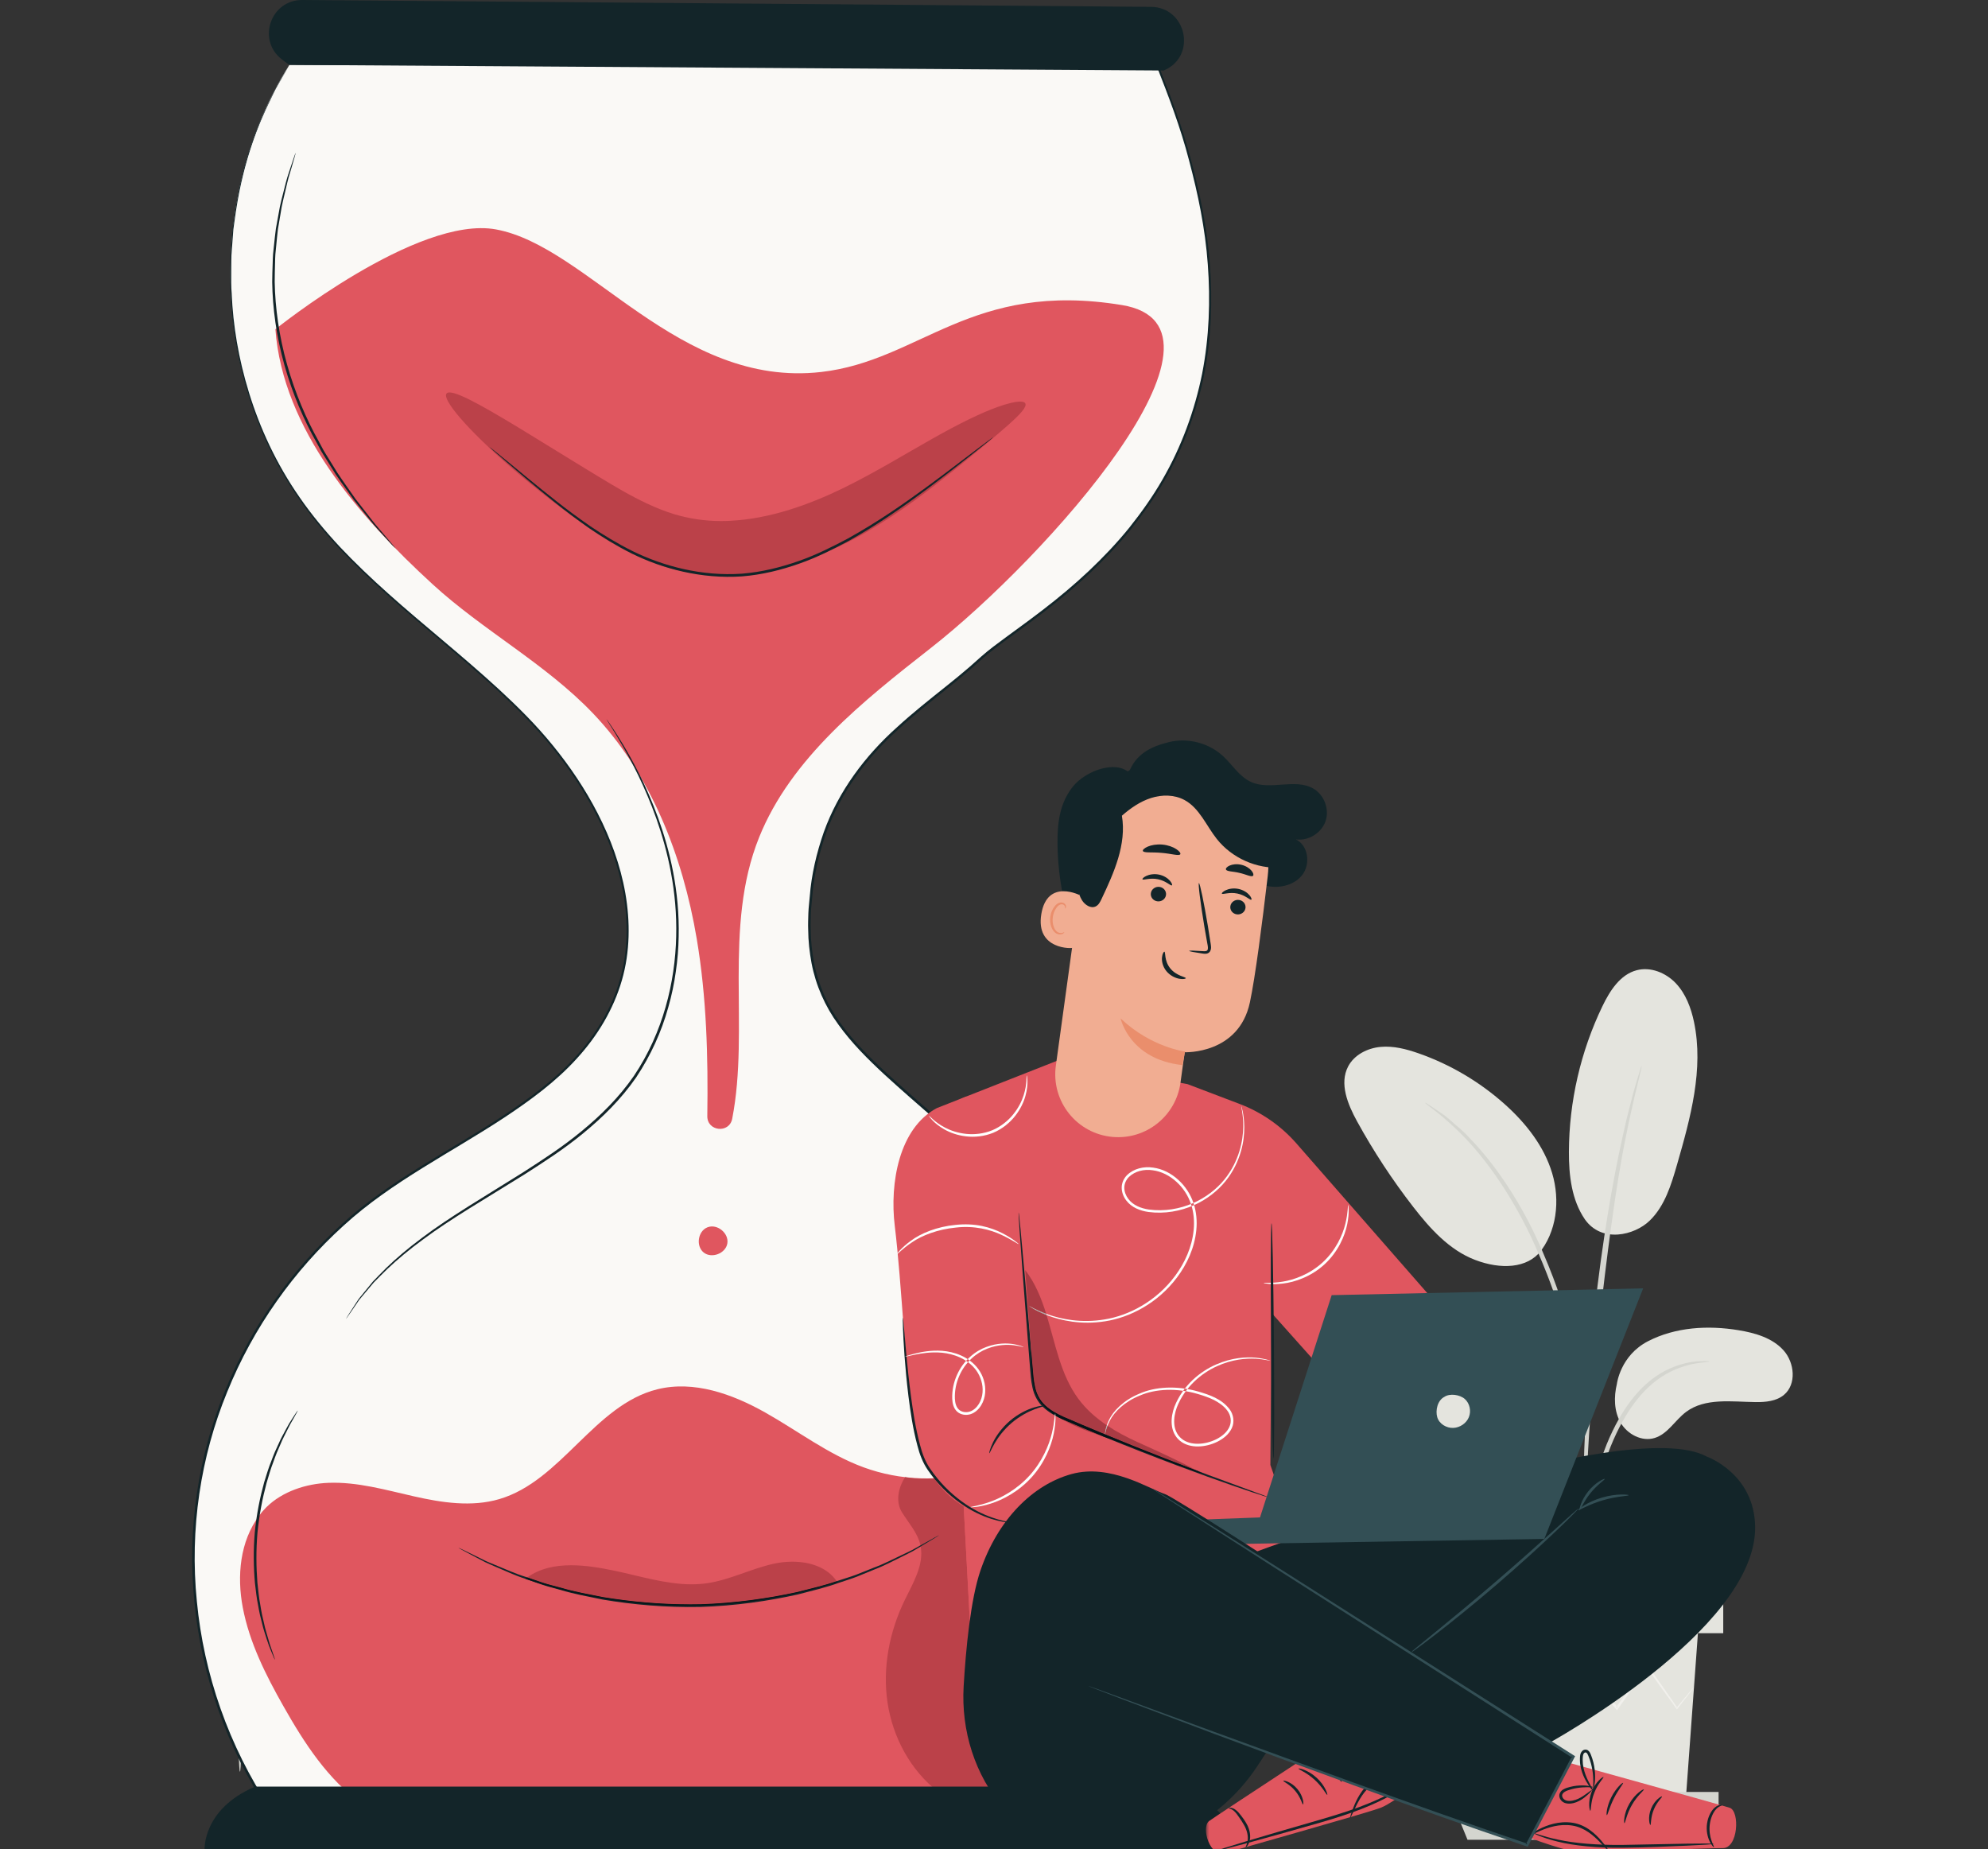 <?xml version="1.0" encoding="UTF-8"?>
<svg width="300px" height="279px" viewBox="0 0 300 279" version="1.1" xmlns="http://www.w3.org/2000/svg" xmlns:xlink="http://www.w3.org/1999/xlink">
    <rect x="0" y="0" width="300" height="279" fill="#333333" stroke="none"/>
    <title>6099983 copy 2</title>
    <defs>
        <polygon id="path-1" points="0 2.2249662e-14 60.911 2.2249662e-14 60.911 21.345 0 21.345"></polygon>
    </defs>
    <g id="6099983-copy-2" stroke="none" stroke-width="1" fill="none" fill-rule="evenodd">
        <g id="Group" transform="translate(29, 0)">
            <path d="M8.53,241.17 C8.683,241.17 8.808,242.405 8.808,243.929 C8.808,245.452 8.683,246.687 8.53,246.687 C8.377,246.687 8.253,245.452 8.253,243.929 C8.253,242.405 8.377,241.17 8.53,241.17" id="Fill-4" fill="#FAF9F6"></path>
            <path d="M7.571,241.05 C7.724,241.05 7.848,242.285 7.848,243.809 C7.848,245.333 7.724,246.568 7.571,246.568 C7.417,246.568 7.294,245.333 7.294,243.809 C7.294,242.285 7.417,241.05 7.571,241.05" id="Fill-5" fill="#FAF9F6"></path>
            <path d="M7.211,246.776 C7.363,246.776 7.488,251.379 7.488,257.055 C7.488,262.734 7.363,267.336 7.211,267.336 C7.057,267.336 6.933,262.734 6.933,257.055 C6.933,251.379 7.057,246.776 7.211,246.776" id="Fill-12" fill="#D4D5CF"></path>
            <path d="M219.692,202.382 C223.853,200.235 228.752,199.956 233.372,200.72 C235.854,201.13 238.44,201.873 240.13,203.737 C241.818,205.601 242.139,208.882 240.199,210.483 C239.045,211.437 237.435,211.581 235.938,211.564 C232.323,211.522 228.31,210.886 225.42,213.061 C223.772,214.303 222.676,216.366 220.704,216.977 C218.776,217.574 216.601,216.436 215.578,214.697 C214.557,212.955 214.522,210.781 214.998,208.82 C214.998,208.82 215.501,204.545 219.692,202.382" id="Fill-14" fill="#E4E4DE"></path>
            <path d="M210.159,183.979 C212.703,187.613 217.648,186.41 219.941,184.192 C222.234,181.974 223.202,178.759 224.085,175.693 C226.101,168.689 228.133,161.341 226.634,154.208 C226.187,152.076 225.389,149.949 223.89,148.366 C222.391,146.785 220.088,145.843 217.981,146.401 C215.488,147.058 213.938,149.501 212.818,151.823 C209.525,158.652 207.782,166.223 207.757,173.803 C207.744,177.344 208.162,181.056 210.159,183.979" id="Fill-15" fill="#E4E4DE"></path>
            <path d="M203.172,189.194 C205.935,185.915 206.459,181.133 205.229,177.026 C204,172.919 201.223,169.424 198.022,166.571 C194.269,163.227 189.859,160.624 185.117,158.957 C183.25,158.301 181.283,157.783 179.313,157.971 C177.344,158.158 175.361,159.165 174.442,160.917 C173.084,163.508 174.386,166.65 175.794,169.213 C178.276,173.73 181.113,178.049 184.271,182.121 C186.811,185.396 189.722,188.628 193.594,190.108 C197.466,191.588 201.488,191.414 203.541,188.729" id="Fill-16" fill="#E4E4DE"></path>
            <path d="M209.987,238.797 C210.034,238.799 210.112,238.211 210.217,237.146 C210.334,235.944 210.481,234.435 210.655,232.639 C210.866,230.743 211.142,228.486 211.669,226.029 C212.194,223.578 213.016,220.922 214.071,218.227 C215.165,215.55 216.497,213.115 218.055,211.169 C219.602,209.213 221.401,207.798 223.092,206.982 C224.777,206.149 226.288,205.811 227.333,205.661 C228.387,205.553 228.977,205.47 228.977,205.423 C228.977,205.376 228.387,205.368 227.305,205.397 C226.232,205.469 224.658,205.74 222.881,206.548 C221.1,207.338 219.191,208.775 217.568,210.771 C215.933,212.759 214.552,215.247 213.44,217.972 C212.366,220.713 211.556,223.397 211.054,225.901 C210.553,228.402 210.325,230.684 210.175,232.595 C210.032,234.509 209.978,236.059 209.952,237.13 C209.928,238.201 209.94,238.794 209.987,238.797" id="Fill-17" fill="#D4D5CF"></path>
            <path d="M210.297,235.329 C210.321,235.328 210.336,235.064 210.342,234.563 C210.34,233.986 210.338,233.262 210.336,232.371 C210.33,230.47 210.332,227.719 210.434,224.321 C210.602,217.525 211.187,210.211 212.316,199.899 C213.386,190.205 214.823,178.921 216.339,171.583 C216.665,169.916 216.992,168.413 217.3,167.099 C217.593,165.781 217.845,164.645 218.087,163.726 C218.296,162.861 218.465,162.156 218.599,161.596 C218.709,161.107 218.756,160.847 218.733,160.84 C218.711,160.834 218.62,161.081 218.467,161.559 C218.3,162.11 218.089,162.805 217.831,163.658 C217.549,164.569 217.26,165.698 216.93,167.01 C216.585,168.319 216.224,169.818 215.868,171.484 C214.368,178.131 212.78,187.422 211.639,197.757 C210.507,208.09 209.997,217.499 209.952,224.312 C209.911,227.718 209.983,230.475 210.07,232.379 C210.124,233.268 210.169,233.993 210.204,234.569 C210.243,235.068 210.274,235.331 210.297,235.329" id="Fill-18" fill="#D4D5CF"></path>
            <path d="M210.343,217.184 C210.39,217.182 210.382,216.368 210.326,214.895 C210.243,213.424 210.041,211.297 209.626,208.694 C209.186,206.095 208.573,203.011 207.609,199.659 C207.191,198.127 206.209,194.455 203.831,188.968 C200.697,181.534 196.44,175.457 192.737,171.692 C191.868,170.694 190.9,169.973 190.127,169.267 C189.726,168.928 189.372,168.59 189.011,168.322 C188.649,168.073 188.311,167.84 187.999,167.624 C186.779,166.791 186.097,166.351 186.072,166.391 C185.962,166.539 188.802,168.211 192.388,172.025 C195.959,175.832 200.098,181.867 203.206,189.239 C204.939,193.237 206.147,196.803 207.005,199.831 C207.996,203.151 208.654,206.204 209.15,208.776 C209.623,211.354 209.897,213.459 210.062,214.916 C210.198,216.376 210.296,217.184 210.343,217.184" id="Fill-19" fill="#D4D5CF"></path>
            <polyline id="Fill-20" fill="#E4E4DE" points="191.589 246.437 193.408 271.347 225.409 271.347 227.228 246.437 191.589 246.437"></polyline>
            <polygon id="Fill-21" fill="#E4E4DE" points="188.498 246.437 231.047 246.437 231.047 236.618 188.498 236.618"></polygon>
            <polygon id="Fill-22" fill="#D4D5CF" points="188.498 273.115 230.344 273.115 230.344 270.393 188.498 270.393"></polygon>
            <polyline id="Fill-23" fill="#D4D5CF" points="192.456 277.604 190.497 272.814 228.819 272.814 226.532 277.604 192.456 277.604"></polyline>
            <path d="M226.633,254.578 C226.641,254.584 226.59,254.661 226.484,254.806 C226.357,254.974 226.2,255.184 226.007,255.441 C225.551,256.023 224.928,256.821 224.142,257.826 L224.059,257.932 L223.979,257.822 C222.807,256.2 221.241,254.036 219.399,251.487 L219.662,251.487 C218.3,253.417 216.782,255.565 215.153,257.872 L215.012,258.072 L214.853,257.884 C213.189,255.904 211.382,253.753 209.505,251.521 L209.814,251.517 C209.721,251.633 209.62,251.76 209.519,251.887 C207.861,253.966 206.256,255.978 204.738,257.882 L204.578,258.082 L204.432,257.873 C202.808,255.576 201.291,253.43 199.919,251.49 L200.182,251.503 C197.958,254.036 196.073,256.184 194.626,257.833 L194.528,257.945 L194.452,257.819 C193.719,256.588 193.135,255.608 192.712,254.895 C192.531,254.579 192.383,254.322 192.266,254.117 C192.168,253.94 192.121,253.846 192.129,253.84 C192.138,253.835 192.201,253.919 192.315,254.087 C192.445,254.284 192.608,254.531 192.809,254.836 C193.255,255.534 193.868,256.497 194.636,257.705 L194.463,257.692 C195.886,256.023 197.741,253.847 199.929,251.284 L200.067,251.122 L200.192,251.297 C201.576,253.227 203.106,255.364 204.744,257.651 L204.438,257.642 C205.952,255.737 207.553,253.721 209.208,251.639 C209.309,251.512 209.409,251.386 209.502,251.269 L209.655,251.078 L209.81,251.265 C211.682,253.502 213.483,255.656 215.144,257.64 L214.845,257.653 C216.49,255.356 218.022,253.219 219.399,251.3 L219.532,251.113 L219.662,251.3 C221.466,253.876 222.999,256.065 224.146,257.703 L223.983,257.697 C224.8,256.718 225.449,255.939 225.922,255.373 C226.133,255.129 226.303,254.931 226.441,254.772 C226.562,254.638 226.627,254.571 226.633,254.578" id="Fill-24" fill="#F1F0EC"></path>
            <path d="M227.672,246.272 C227.672,246.382 219.654,246.471 209.765,246.471 C199.873,246.471 191.856,246.382 191.856,246.272 C191.856,246.162 199.873,246.073 209.765,246.073 C219.654,246.073 227.672,246.162 227.672,246.272" id="Fill-25" fill="#F1F0EC"></path>
            <polygon id="Fill-51" fill="#F1F0EC" points="36.284 39.251 57.442 39.251 57.442 19.969 36.284 19.969"></polygon>
            <path d="M57.443,39.251 C57.436,39.245 57.429,39.118 57.422,38.878 C57.417,38.611 57.41,38.266 57.402,37.832 C57.39,36.889 57.373,35.568 57.354,33.902 C57.33,30.509 57.298,25.719 57.259,19.97 L57.442,20.153 C51.331,20.162 44.065,20.173 36.285,20.184 C36.236,20.231 36.692,19.778 36.499,19.972 L36.499,21.279 C36.499,21.715 36.499,22.148 36.499,22.58 C36.498,23.445 36.498,24.3 36.497,25.148 C36.496,26.844 36.494,28.504 36.493,30.122 C36.486,33.357 36.479,36.422 36.473,39.251 L36.284,39.062 C42.559,39.101 47.816,39.135 51.547,39.158 C53.382,39.179 54.839,39.196 55.876,39.208 C56.356,39.217 56.738,39.224 57.031,39.23 C57.295,39.237 57.435,39.245 57.443,39.251 C57.45,39.259 57.324,39.266 57.074,39.273 C56.79,39.279 56.42,39.286 55.955,39.296 C54.929,39.307 53.485,39.324 51.667,39.345 C47.909,39.368 42.609,39.401 36.284,39.44 L36.095,39.442 L36.094,39.251 C36.088,36.422 36.082,33.357 36.075,30.122 C36.073,28.504 36.072,26.844 36.07,25.148 C36.07,24.3 36.069,23.445 36.068,22.58 C36.068,22.148 36.068,21.715 36.068,21.279 L36.068,19.972 C35.875,20.163 36.33,19.706 36.285,19.754 C44.065,19.765 51.331,19.776 57.442,19.786 L57.628,19.786 L57.626,19.97 C57.587,25.767 57.555,30.597 57.532,34.018 C57.512,35.666 57.495,36.975 57.484,37.907 C57.476,38.326 57.468,38.661 57.463,38.919 C57.456,39.145 57.449,39.258 57.443,39.251" id="Fill-52" fill="#D4D5CF"></path>
            <polygon id="Fill-53" fill="#F1F0EC" points="36.284 51.963 57.442 51.963 57.442 42.274 36.284 42.274"></polygon>
            <path d="M57.443,51.963 C57.432,51.952 57.421,51.71 57.409,51.261 C57.4,50.773 57.387,50.126 57.37,49.314 C57.35,47.605 57.321,45.212 57.286,42.274 L57.442,42.431 C51.924,42.447 44.479,42.467 36.285,42.49 C36.092,42.682 36.546,42.227 36.499,42.275 L36.499,43.544 C36.499,43.965 36.499,44.385 36.498,44.801 C36.498,45.635 36.497,46.458 36.497,47.269 C36.493,48.889 36.491,50.459 36.488,51.963 L36.284,51.758 C42.387,51.798 47.637,51.831 51.414,51.856 C53.263,51.879 54.75,51.899 55.823,51.912 C56.312,51.923 56.706,51.931 57.014,51.938 C57.288,51.946 57.434,51.954 57.443,51.963 C57.451,51.971 57.321,51.979 57.063,51.988 C56.766,51.994 56.386,52.003 55.915,52.014 C54.853,52.027 53.382,52.047 51.552,52.07 C47.741,52.094 42.442,52.128 36.284,52.168 L36.079,52.169 L36.079,51.963 C36.076,50.459 36.074,48.889 36.071,47.269 C36.07,46.458 36.07,45.635 36.069,44.801 C36.069,44.385 36.068,43.965 36.068,43.544 L36.068,42.275 C36.021,42.321 36.477,41.866 36.285,42.058 C44.479,42.082 51.924,42.102 57.442,42.118 L57.601,42.119 L57.599,42.274 C57.564,45.251 57.535,47.678 57.515,49.411 C57.499,50.207 57.485,50.843 57.476,51.32 C57.464,51.753 57.453,51.974 57.443,51.963" id="Fill-54" fill="#D4D5CF"></path>
            <path d="M68.138,10.384 C68.138,12.58 66.358,14.361 64.161,14.361 C61.966,14.361 60.185,12.58 60.185,10.384 C60.185,8.187 61.966,6.407 64.161,6.407 C66.358,6.407 68.138,8.187 68.138,10.384" id="Fill-60" fill="#D4D5CF"></path>
            <path d="M14.673,9.79 C2.111,29.551 2.934,56.947 16.659,75.918 C25.81,88.565 39.536,97.042 50.435,108.217 C61.334,119.392 69.612,135.86 63.86,150.371 C58.004,165.143 40.854,171.153 28.01,180.511 C14.02,190.703 4.193,206.447 1.183,223.493 C-1.827,240.537 2.012,258.694 11.666,273.062 L145.079,273.062 C145.079,273.062 168.515,228.398 138.383,194.36 C108.251,160.322 92.07,159.765 93.184,137.444 C94.301,115.124 109.925,107.87 118.853,99.5 C127.781,91.131 171.305,71.6 145.636,9.79 L14.673,9.79" id="Fill-98" fill="#FAF9F6"></path>
            <path d="M14.673,9.79 C14.673,9.79 15.448,9.778 16.971,9.772 C18.498,9.768 20.763,9.761 23.733,9.754 C29.687,9.745 38.464,9.732 49.767,9.716 C72.398,9.699 105.148,9.675 145.636,9.646 L145.735,9.646 L145.77,9.735 C147.593,14.364 149.435,19.13 150.741,24.181 C152.085,29.21 153.186,34.449 153.576,39.88 C153.985,45.298 153.809,50.894 152.73,56.451 C151.616,61.993 149.63,67.482 146.699,72.56 C145.242,75.104 143.527,77.52 141.674,79.851 C139.8,82.169 137.725,84.347 135.528,86.427 C133.328,88.503 130.985,90.46 128.552,92.332 C126.125,94.21 123.591,95.985 121.116,97.859 C119.877,98.794 118.746,99.842 117.564,100.893 C116.378,101.923 115.156,102.917 113.923,103.902 C111.457,105.873 108.967,107.845 106.617,110.003 C101.872,114.249 97.864,119.55 95.66,125.72 C94.59,128.798 93.823,132.024 93.573,135.326 C93.507,136.151 93.396,136.974 93.365,137.803 C93.349,138.632 93.302,139.462 93.342,140.294 C93.352,141.957 93.54,143.619 93.842,145.257 C94.468,148.534 95.844,151.674 97.847,154.396 C99.818,157.143 102.25,159.562 104.766,161.888 C109.832,166.519 115.203,170.939 120.351,175.713 C125.521,180.459 130.543,185.47 135.38,190.736 C137.78,193.378 140.221,196.038 142.319,198.986 C144.489,201.88 146.31,205.041 147.912,208.312 C151.068,214.884 153.018,222.095 153.657,229.469 C154.344,236.842 153.819,244.356 152.357,251.708 C151.635,255.389 150.674,259.033 149.495,262.62 C148.315,266.206 146.954,269.741 145.26,273.157 L145.206,273.266 L145.079,273.266 C143.996,273.266 142.82,273.266 141.644,273.266 C96.101,273.263 52.159,273.26 11.666,273.257 L11.561,273.257 L11.504,273.171 C5.147,263.628 1.373,252.666 0.332,241.679 C-0.774,230.692 0.916,219.671 4.947,209.891 C8.926,200.076 15.111,191.468 22.583,184.701 C26.309,181.292 30.462,178.501 34.623,175.92 C38.789,173.334 42.989,170.942 46.961,168.325 C50.915,165.703 54.726,162.909 57.82,159.491 C60.925,156.103 63.297,152.122 64.54,147.843 C65.787,143.561 65.799,139.069 65.069,134.841 C64.33,130.597 62.836,126.584 60.946,122.887 C59.051,119.186 56.753,115.789 54.231,112.687 C51.716,109.576 48.92,106.815 46.105,104.208 C40.458,99.009 34.678,94.462 29.475,89.79 C26.87,87.458 24.4,85.105 22.128,82.687 C19.873,80.255 17.81,77.762 16.039,75.179 C12.465,70.026 10.015,64.598 8.405,59.357 C6.792,54.111 5.992,49.039 5.808,44.372 C5.698,43.207 5.741,42.065 5.743,40.949 C5.758,39.834 5.724,38.744 5.839,37.685 C5.921,36.626 6,35.594 6.078,34.588 C6.198,33.587 6.363,32.619 6.498,31.674 C7.673,24.116 9.953,18.594 11.731,15.06 C12.157,14.162 12.532,13.372 12.938,12.733 C13.319,12.083 13.638,11.538 13.895,11.1 C14.41,10.226 14.673,9.79 14.673,9.79 C14.619,9.886 14.402,10.27 13.918,11.126 C13.665,11.565 13.352,12.111 12.979,12.762 C12.582,13.398 12.211,14.19 11.791,15.089 C10.035,18.629 7.78,24.15 6.628,31.694 C6.497,32.638 6.334,33.604 6.216,34.603 C6.141,35.606 6.064,36.637 5.985,37.694 C5.873,38.749 5.909,39.837 5.896,40.95 C5.897,42.062 5.856,43.203 5.968,44.365 C6.162,49.019 6.971,54.075 8.588,59.302 C10.201,64.523 12.651,69.927 16.218,75.054 C17.986,77.625 20.045,80.107 22.297,82.529 C24.567,84.937 27.034,87.282 29.638,89.607 C34.839,94.267 40.624,98.808 46.288,104.011 C49.11,106.618 51.919,109.386 54.449,112.51 C56.984,115.622 59.297,119.033 61.206,122.753 C63.111,126.47 64.619,130.508 65.369,134.789 C66.108,139.053 66.1,143.594 64.842,147.93 C63.588,152.26 61.189,156.289 58.058,159.71 C54.939,163.161 51.108,165.971 47.144,168.604 C43.162,171.231 38.959,173.626 34.803,176.211 C30.65,178.792 26.521,181.568 22.818,184.962 C15.388,191.697 9.239,200.265 5.286,210.03 C1.282,219.76 -0.395,230.715 0.709,241.643 C1.748,252.569 5.506,263.469 11.827,272.954 L11.666,272.867 C52.159,272.865 96.101,272.862 141.644,272.859 C142.82,272.859 143.996,272.859 145.079,272.859 L144.898,272.967 C146.573,269.593 147.935,266.059 149.108,262.492 C150.282,258.922 151.238,255.293 151.958,251.629 C153.413,244.31 153.936,236.834 153.253,229.505 C152.618,222.176 150.682,215.014 147.549,208.485 C145.959,205.237 144.15,202.097 141.995,199.222 C139.912,196.294 137.486,193.65 135.087,191.006 C130.257,185.747 125.246,180.744 120.084,176.003 C114.944,171.234 109.582,166.82 104.502,162.173 C101.979,159.838 99.531,157.404 97.532,154.621 C95.506,151.863 94.1,148.658 93.466,145.33 C93.159,143.665 92.971,141.982 92.961,140.302 C92.921,139.461 92.968,138.624 92.986,137.787 C93.018,136.95 93.128,136.121 93.195,135.289 C93.449,131.96 94.225,128.702 95.306,125.591 C97.535,119.357 101.596,113.998 106.368,109.733 C108.733,107.564 111.232,105.587 113.696,103.619 C114.929,102.635 116.148,101.644 117.327,100.621 C118.488,99.589 119.651,98.514 120.899,97.575 C123.386,95.693 125.914,93.924 128.337,92.051 C130.764,90.187 133.099,88.239 135.29,86.172 C137.478,84.104 139.543,81.938 141.407,79.635 C143.251,77.318 144.957,74.918 146.407,72.391 C149.323,67.347 151.298,61.896 152.409,56.388 C153.486,50.865 153.665,45.299 153.263,39.903 C152.878,34.498 151.785,29.275 150.45,24.26 C149.153,19.223 147.319,14.467 145.503,9.845 L145.636,9.934 C105.172,9.905 72.442,9.88 49.824,9.864 C38.512,9.848 29.729,9.835 23.771,9.827 C20.793,9.819 18.521,9.812 16.991,9.808 C15.462,9.802 14.673,9.79 14.673,9.79" id="Fill-99" fill="#132529"></path>
            <path d="M140.313,46.032 C159.962,49.262 128.981,84.064 111.444,97.796 C101.289,105.748 90.383,114.371 85.562,126.333 C80.091,139.904 84.146,155.158 81.494,168.81 C81.054,171.076 77.704,170.72 77.737,168.411 C77.868,159.45 77.629,150.493 76.144,141.672 C74.038,129.159 69.227,116.781 60.458,107.611 C53.299,100.126 43.913,95.152 36.277,88.155 C25.129,77.938 13.678,64.761 12.56,49.682 C12.56,49.682 33.966,32.44 45.847,34.617 C59.731,37.16 73.401,58.586 94.916,56.131 C109.939,54.419 117.519,42.285 140.313,46.032" id="Fill-100" fill="#E0565F"></path>
            <path d="M142.057,232.305 C141.56,227.391 140.25,221.83 135.889,219.512 C133.247,218.107 130.03,218.263 127.138,219.024 C124.244,219.786 121.525,221.101 118.657,221.953 C113.014,223.629 106.831,223.433 101.306,221.403 C95.974,219.444 91.397,215.904 86.447,213.121 C81.497,210.338 75.702,208.264 70.19,209.635 C60.686,212 55.741,223.442 46.345,226.204 C42.169,227.432 37.684,226.743 33.439,225.781 C29.193,224.819 24.932,223.585 20.582,223.747 C17.174,223.875 13.627,225.053 11.238,227.389 L11.263,227.357 L11.194,227.431 C10.801,227.819 10.441,228.24 10.117,228.694 C7.203,232.579 6.737,237.803 7.633,242.547 C8.638,247.859 11.118,252.768 13.782,257.472 C16.919,263.014 20.481,268.531 25.668,272.226 C29.965,275.288 35.008,274.873 40.228,274.458 C42.779,274.256 45.372,274.053 47.942,274.256 C66.208,275.697 85.86,276.68 104.128,275.265 C113.777,274.517 122.822,275.562 130.479,269.643 C135.867,265.478 139.37,259.2 141.06,252.603 C142.749,246.006 142.741,239.08 142.057,232.305" id="Fill-101" fill="#E0565F"></path>
            <path d="M107.591,222.894 C107.589,222.894 107.586,222.894 107.584,222.894 C107.584,222.894 107.584,222.894 107.584,222.893 C107.586,222.894 107.589,222.894 107.591,222.894" id="Fill-102" fill="#AEB0AC"></path>
            <path d="M117.662,272.447 C115.868,272.447 114.062,271.518 112.6,270.389 C108.404,267.152 105.715,262.144 104.934,256.903 C104.153,251.661 105.206,246.223 107.523,241.456 C108.778,238.875 110.446,236.147 109.933,233.357 C110.014,233.309 110.094,233.262 110.172,233.215 C110.974,232.733 111.609,232.352 112.071,232.074 C112.268,231.95 112.428,231.85 112.56,231.768 C112.668,231.698 112.723,231.659 112.719,231.653 C112.718,231.652 112.717,231.652 112.715,231.652 C112.703,231.652 112.643,231.679 112.537,231.733 C112.401,231.805 112.234,231.895 112.028,232.004 C111.557,232.265 110.911,232.624 110.094,233.077 C110.03,233.113 109.965,233.15 109.899,233.186 C109.892,233.154 109.885,233.12 109.877,233.087 C109.446,231.25 108.101,229.794 107.107,228.19 C106.113,226.587 106.552,224.473 107.584,222.894 C107.586,222.894 107.589,222.894 107.591,222.894 C108.583,223.082 109.584,223.143 110.589,223.143 C111.057,223.143 111.526,223.129 111.995,223.11 C113.173,224.797 114.651,226.228 116.425,227.278 L117.351,244.52 L122.077,243.7 C121.842,249.368 122.077,255.054 122.784,260.683 C123.059,262.872 123.404,265.102 122.986,267.269 C122.568,269.435 121.206,271.571 119.101,272.231 C118.627,272.38 118.145,272.447 117.662,272.447" id="Fill-103" fill="#BB4149"></path>
            <path d="M1.873,279.12 C1.873,279.12 1.507,272.996 9.493,269.588 L149.818,269.588 C149.818,269.588 157.136,273.291 158.036,278.994 L1.873,279.12" id="Fill-104" fill="#132529"></path>
            <path d="M146.844,10.536 C146.771,10.571 146.697,10.605 146.622,10.639 L14.673,9.79 C14.673,9.79 14.205,9.49 13.504,8.941 C9.745,6.001 11.854,-0.038 16.627,0 L144.692,1.034 C149.979,1.077 151.624,8.277 146.844,10.536" id="Fill-105" fill="#132529"></path>
            <path d="M79.946,86.776 C76.607,86.776 73.27,86.21 70.238,85.174 C66.72,83.953 63.721,82.234 61.097,80.507 C58.467,78.763 56.2,77.042 54.063,75.394 C51.934,73.742 49.994,72.151 48.26,70.653 C41.33,64.647 37.684,60.232 38.387,59.379 C38.477,59.27 38.631,59.217 38.846,59.217 C40.369,59.217 44.965,61.883 51.666,66.001 C53.577,67.174 55.668,68.458 57.911,69.836 C60.152,71.201 62.564,72.707 65.022,74.102 C67.488,75.494 70.061,76.762 72.73,77.584 C74.962,78.251 77.32,78.624 79.805,78.624 C80.271,78.624 80.74,78.611 81.214,78.584 C87.224,78.278 93.056,76.16 98.109,73.721 C103.188,71.236 107.73,68.424 111.692,66.206 C115.648,63.963 119.032,62.306 121.496,61.425 C123.052,60.867 124.228,60.597 124.947,60.597 C125.368,60.597 125.632,60.689 125.726,60.869 C125.992,61.378 125.001,62.479 123.11,64.157 C121.212,65.838 118.442,68.143 114.921,70.983 C111.38,73.798 107.09,77.192 101.627,80.36 C98.89,81.941 95.843,83.376 92.511,84.543 C90.836,85.105 89.1,85.627 87.273,85.991 C85.457,86.38 83.563,86.639 81.614,86.728 C81.059,86.76 80.502,86.776 79.946,86.776" id="Fill-106" fill="#BB4149"></path>
            <path d="M77.835,185.165 C79.284,184.655 81.015,186.112 80.759,187.627 C80.504,189.14 78.391,189.949 77.19,188.993 C75.989,188.036 76.305,185.796 77.723,185.208" id="Fill-107" fill="#E0565F"></path>
            <path d="M30.64,82.706 C30.63,82.715 30.47,82.553 30.174,82.236 C29.857,81.888 29.432,81.422 28.897,80.835 C28.357,80.213 27.646,79.494 26.919,78.576 C26.182,77.659 25.347,76.62 24.427,75.475 C23.577,74.272 22.611,72.976 21.639,71.54 C21.178,70.805 20.7,70.045 20.209,69.263 C19.968,68.869 19.705,68.48 19.471,68.067 C19.244,67.649 19.015,67.225 18.782,66.796 C16.856,63.405 15.141,59.432 13.921,55.093 C12.701,50.751 12.128,46.459 12.077,42.551 C12.073,41.576 12.127,40.623 12.149,39.699 C12.17,39.237 12.162,38.78 12.208,38.334 C12.255,37.888 12.302,37.449 12.348,37.017 C12.447,36.155 12.516,35.319 12.632,34.521 C12.775,33.73 12.913,32.97 13.044,32.242 C13.268,30.782 13.654,29.501 13.93,28.363 C14.081,27.798 14.199,27.265 14.348,26.787 C14.503,26.313 14.645,25.878 14.774,25.482 C15.027,24.729 15.228,24.13 15.378,23.684 C15.52,23.274 15.601,23.062 15.614,23.066 C15.628,23.07 15.572,23.293 15.455,23.71 C15.325,24.161 15.148,24.767 14.926,25.529 C14.808,25.926 14.677,26.363 14.535,26.839 C14.397,27.32 14.291,27.853 14.151,28.42 C13.897,29.559 13.532,30.839 13.328,32.295 C13.205,33.02 13.076,33.777 12.943,34.566 C12.837,35.36 12.776,36.192 12.685,37.049 C12.643,37.478 12.6,37.915 12.556,38.358 C12.513,38.802 12.525,39.256 12.506,39.714 C12.492,40.633 12.444,41.578 12.452,42.546 C12.524,46.423 13.103,50.676 14.313,54.982 C15.523,59.286 17.214,63.233 19.112,66.616 C19.341,67.043 19.566,67.466 19.789,67.883 C20.019,68.295 20.278,68.684 20.516,69.078 C20.999,69.86 21.468,70.619 21.922,71.354 C22.876,72.792 23.825,74.092 24.658,75.302 C25.558,76.458 26.374,77.505 27.095,78.431 C27.803,79.361 28.495,80.093 29.017,80.731 C29.527,81.338 29.933,81.821 30.235,82.181 C30.511,82.516 30.651,82.696 30.64,82.706" id="Fill-108" fill="#132529"></path>
            <path d="M23.211,199.007 C23.205,199.003 23.254,198.916 23.357,198.749 C23.473,198.565 23.627,198.323 23.823,198.013 C24.035,197.684 24.292,197.287 24.593,196.822 C24.746,196.586 24.911,196.333 25.087,196.063 C25.279,195.804 25.505,195.544 25.733,195.261 C26.195,194.695 26.709,194.068 27.268,193.384 C27.871,192.735 28.562,192.063 29.286,191.322 C30.772,189.884 32.57,188.351 34.66,186.8 C38.815,183.651 44.176,180.521 49.987,176.868 C52.87,175.012 55.906,173.056 58.776,170.677 C61.65,168.315 64.421,165.591 66.663,162.342 C71.086,155.766 72.883,148.148 73.04,141.338 C73.219,134.477 71.759,128.366 70.04,123.495 C68.299,118.605 66.303,114.884 64.853,112.375 C64.129,111.117 63.534,110.158 63.123,109.513 C62.929,109.202 62.777,108.958 62.662,108.774 C62.56,108.607 62.51,108.519 62.517,108.515 C62.523,108.511 62.583,108.591 62.697,108.752 C62.82,108.929 62.983,109.166 63.192,109.468 C63.624,110.099 64.243,111.045 64.99,112.294 C66.485,114.784 68.526,118.497 70.311,123.398 C72.074,128.28 73.574,134.426 73.415,141.347 C73.386,143.072 73.247,144.838 72.983,146.627 C72.736,148.417 72.358,150.228 71.837,152.033 C70.83,155.654 69.215,159.249 67.002,162.57 C64.728,165.864 61.926,168.611 59.028,170.987 C56.133,173.379 53.083,175.335 50.188,177.186 C44.356,180.828 38.992,183.924 34.831,187.032 C32.738,188.562 30.938,190.073 29.444,191.487 C28.717,192.216 28.021,192.876 27.413,193.514 C26.845,194.188 26.326,194.803 25.857,195.359 C25.625,195.637 25.396,195.893 25.199,196.146 C25.019,196.411 24.849,196.66 24.692,196.892 C24.379,197.347 24.113,197.735 23.892,198.057 C23.682,198.357 23.517,198.593 23.393,198.77 C23.279,198.929 23.217,199.01 23.211,199.007" id="Fill-109" fill="#132529"></path>
            <path d="M15.931,212.839 C15.942,212.846 15.883,212.972 15.759,213.202 C15.609,213.471 15.425,213.799 15.202,214.198 C14.95,214.624 14.651,215.151 14.348,215.786 C14.04,216.418 13.65,217.118 13.32,217.938 C13.144,218.345 12.96,218.77 12.769,219.211 C12.58,219.655 12.426,220.133 12.243,220.619 C11.86,221.586 11.563,222.656 11.225,223.774 C10.622,226.028 10.119,228.552 9.857,231.235 C9.626,233.921 9.662,236.494 9.844,238.821 C9.974,239.982 10.071,241.088 10.271,242.108 C10.363,242.62 10.427,243.118 10.533,243.589 C10.64,244.058 10.743,244.509 10.843,244.941 C11.017,245.808 11.274,246.568 11.462,247.244 C11.644,247.924 11.842,248.496 12.012,248.961 C12.16,249.394 12.28,249.751 12.379,250.042 C12.459,250.291 12.495,250.424 12.481,250.429 C12.469,250.435 12.407,250.312 12.303,250.072 C12.185,249.787 12.039,249.439 11.864,249.015 C11.67,248.557 11.449,247.99 11.245,247.313 C11.035,246.638 10.758,245.88 10.563,245.01 C10.455,244.578 10.343,244.125 10.225,243.655 C10.111,243.182 10.038,242.681 9.938,242.167 C9.722,241.14 9.611,240.025 9.47,238.855 C9.265,236.509 9.217,233.91 9.452,231.197 C9.715,228.489 10.235,225.942 10.863,223.673 C11.215,222.548 11.526,221.471 11.926,220.502 C12.117,220.014 12.28,219.534 12.478,219.091 C12.679,218.651 12.873,218.226 13.058,217.819 C13.407,217 13.818,216.304 14.147,215.68 C14.471,215.05 14.791,214.533 15.065,214.117 C15.315,213.733 15.521,213.417 15.689,213.158 C15.836,212.941 15.919,212.831 15.931,212.839" id="Fill-110" fill="#132529"></path>
            <path d="M112.719,231.653 C112.723,231.659 112.668,231.698 112.56,231.768 C112.428,231.85 112.268,231.95 112.071,232.074 C111.609,232.352 110.974,232.733 110.172,233.215 C109.756,233.462 109.295,233.734 108.793,234.032 C108.281,234.314 107.703,234.583 107.093,234.892 C105.862,235.486 104.495,236.242 102.881,236.852 C102.085,237.179 101.249,237.521 100.38,237.877 C99.507,238.227 98.566,238.498 97.609,238.829 C95.703,239.525 93.594,240.021 91.389,240.596 C86.944,241.585 81.969,242.31 76.709,242.479 C71.444,242.586 66.439,242.121 61.946,241.365 C59.714,240.905 57.582,240.52 55.642,239.924 C54.669,239.644 53.714,239.423 52.824,239.12 C51.938,238.809 51.086,238.511 50.273,238.225 C48.63,237.7 47.225,237.017 45.965,236.488 C45.34,236.211 44.749,235.973 44.222,235.717 C43.706,235.448 43.232,235.199 42.803,234.974 C41.976,234.535 41.324,234.187 40.847,233.934 C40.644,233.821 40.478,233.729 40.343,233.655 C40.232,233.59 40.176,233.554 40.18,233.547 C40.183,233.541 40.245,233.565 40.364,233.619 C40.504,233.684 40.675,233.763 40.886,233.861 C41.371,234.098 42.034,234.422 42.874,234.832 C43.307,235.047 43.784,235.284 44.305,235.542 C44.835,235.785 45.429,236.013 46.056,236.279 C47.321,236.787 48.728,237.449 50.37,237.954 C51.183,238.229 52.034,238.518 52.919,238.819 C53.807,239.113 54.76,239.326 55.73,239.598 C57.665,240.177 59.788,240.547 62.011,240.995 C66.483,241.726 71.463,242.177 76.698,242.072 C81.93,241.904 86.877,241.193 91.305,240.23 C93.501,239.668 95.603,239.187 97.503,238.507 C98.458,238.186 99.399,237.923 100.27,237.583 C101.14,237.237 101.973,236.903 102.771,236.586 C104.384,235.996 105.754,235.26 106.991,234.688 C107.604,234.39 108.185,234.132 108.702,233.86 C109.208,233.575 109.673,233.314 110.094,233.077 C110.911,232.624 111.557,232.265 112.028,232.004 C112.234,231.895 112.401,231.805 112.537,231.733 C112.654,231.674 112.715,231.647 112.719,231.653" id="Fill-111" fill="#132529"></path>
            <path d="M120.883,65.972 C120.888,65.978 120.831,66.03 120.716,66.128 C120.584,66.238 120.415,66.376 120.203,66.551 C119.723,66.934 119.054,67.468 118.204,68.146 C116.463,69.523 113.945,71.52 110.763,73.899 C107.575,76.264 103.712,79.02 99.119,81.596 C96.8,82.835 94.33,84.101 91.618,85.047 C88.914,86.001 86.007,86.732 82.962,86.973 C76.846,87.386 71.047,85.837 66.331,83.514 C63.972,82.332 61.844,81.007 59.907,79.693 C57.996,78.344 56.251,77.04 54.707,75.789 C51.607,73.301 49.179,71.197 47.492,69.754 C46.67,69.043 46.022,68.483 45.558,68.082 C45.354,67.9 45.19,67.754 45.061,67.639 C44.95,67.538 44.896,67.483 44.901,67.478 C44.906,67.472 44.968,67.516 45.088,67.607 C45.224,67.714 45.396,67.85 45.61,68.019 C46.086,68.406 46.751,68.947 47.594,69.632 C49.312,71.037 51.769,73.109 54.886,75.562 C56.438,76.797 58.188,78.084 60.098,79.415 C62.034,80.709 64.154,82.014 66.496,83.176 C71.176,85.458 76.904,86.973 82.932,86.566 C85.932,86.329 88.804,85.611 91.483,84.671 C94.171,83.739 96.627,82.49 98.937,81.267 C103.516,78.723 107.387,75.999 110.592,73.666 C113.792,71.321 116.336,69.358 118.107,68.02 C118.977,67.368 119.662,66.854 120.153,66.486 C120.374,66.325 120.552,66.196 120.691,66.095 C120.813,66.009 120.878,65.967 120.883,65.972" id="Fill-112" fill="#132529"></path>
            <path d="M75.172,242.087 C70.495,242.087 66.046,241.655 62.011,240.995 C59.788,240.547 57.665,240.177 55.73,239.598 C54.76,239.326 53.807,239.113 52.919,238.819 C52.103,238.543 51.317,238.276 50.563,238.019 C52.489,236.65 54.792,236.184 57.189,236.184 C59.381,236.184 61.652,236.574 63.788,237.022 C67.625,237.829 71.486,239.059 75.363,239.059 C76.12,239.059 76.877,239.012 77.636,238.905 C81.133,238.416 84.343,236.694 87.795,235.947 C88.687,235.753 89.63,235.647 90.57,235.647 C93.209,235.647 95.824,236.486 97.262,238.592 C95.426,239.228 93.408,239.691 91.305,240.23 C86.877,241.193 81.93,241.904 76.698,242.072 C76.187,242.082 75.678,242.087 75.172,242.087 M50.432,238.281 C50.381,238.263 50.331,238.246 50.28,238.228 C50.281,238.228 50.281,238.228 50.281,238.228 C50.331,238.245 50.382,238.263 50.432,238.281" id="Fill-113" fill="#BB4149"></path>
            <path d="M74.558,242.301 C66.366,242.301 58.175,240.959 50.432,238.281 C50.382,238.263 50.331,238.245 50.281,238.228 C50.374,238.156 50.468,238.086 50.563,238.019 C51.317,238.276 52.103,238.543 52.919,238.819 C53.807,239.113 54.76,239.326 55.73,239.598 C57.665,240.177 59.788,240.547 62.011,240.995 C66.046,241.655 70.495,242.087 75.172,242.087 C75.678,242.087 76.187,242.082 76.698,242.072 C81.93,241.904 86.877,241.193 91.305,240.23 C93.408,239.691 95.426,239.228 97.262,238.592 C97.291,238.634 97.319,238.677 97.348,238.72 C90.004,241.108 82.28,242.301 74.558,242.301" id="Fill-114" fill="#08171A"></path>
            <path d="M179.738,216.986 L162.879,198.108 L162.708,221.055 L167.782,235.773 L117.351,244.52 L115.212,204.728 L111.582,174.168 C111.137,170.424 113.274,166.85 116.782,165.468 L130.661,160.003 L150.207,163.589 L158.071,166.578 C161.372,167.832 164.315,169.879 166.64,172.537 L190.311,199.606 L179.738,216.986" id="Fill-115" fill="#E0565F"></path>
            <path d="M161.696,193.594 C161.7,193.514 162.806,193.677 164.544,193.394 C166.265,193.125 168.643,192.284 170.616,190.468 C172.586,188.647 173.617,186.345 174.024,184.652 C174.446,182.942 174.373,181.827 174.453,181.83 C174.478,181.828 174.518,182.104 174.525,182.605 C174.534,183.106 174.485,183.835 174.305,184.717 C173.961,186.467 172.939,188.877 170.892,190.767 C168.843,192.655 166.359,193.478 164.586,193.679 C163.692,193.788 162.961,193.777 162.463,193.728 C161.964,193.68 161.693,193.619 161.696,193.594" id="Fill-116" fill="#FFFFFE"></path>
            <path d="M163.171,220.078 C163.289,220.077 163.319,212.128 163.239,202.324 C163.159,192.519 162.998,184.572 162.881,184.574 C162.762,184.574 162.732,192.523 162.813,202.328 C162.892,212.13 163.053,220.079 163.171,220.078" id="Fill-117" fill="#132529"></path>
            <path d="M161.324,225.911 L130.852,213.644 C128.393,212.654 126.71,210.356 126.509,207.714 L124.279,178.498 C124.279,178.498 124.543,166.073 116.782,165.468 L112.366,167.207 C106.659,170.237 105.246,178.546 106.023,184.96 C107.127,194.074 107.586,206.973 108.822,214.884 C109.832,221.355 113.538,227.046 119.871,228.713 L157.405,236.838 L161.324,225.911" id="Fill-118" fill="#E0565F"></path>
            <path d="M124.716,182.955 C124.729,182.954 124.762,183.185 124.812,183.624 C124.86,184.101 124.925,184.742 125.008,185.549 C125.163,187.262 125.382,189.672 125.652,192.634 C125.909,195.639 126.216,199.198 126.555,203.146 C126.638,204.136 126.723,205.149 126.811,206.185 C126.901,207.22 126.964,208.281 127.2,209.311 C127.423,210.344 127.919,211.312 128.714,212.049 C129.504,212.788 130.494,213.33 131.526,213.798 C139.928,217.434 147.672,220.436 153.294,222.541 C156.084,223.57 158.354,224.406 159.968,225 C160.729,225.281 161.334,225.504 161.782,225.67 C162.196,225.826 162.411,225.915 162.406,225.928 C162.402,225.941 162.178,225.879 161.756,225.747 C161.301,225.6 160.687,225.401 159.916,225.15 C158.321,224.621 156.021,223.83 153.195,222.812 C147.54,220.774 139.784,217.816 131.356,214.169 C130.308,213.692 129.28,213.135 128.436,212.343 C127.583,211.557 127.037,210.48 126.811,209.401 C126.567,208.32 126.51,207.252 126.422,206.219 C126.34,205.183 126.26,204.169 126.181,203.179 C125.874,199.227 125.598,195.665 125.365,192.657 C125.149,189.69 124.974,187.276 124.85,185.562 C124.799,184.751 124.759,184.109 124.729,183.63 C124.707,183.189 124.702,182.956 124.716,182.955" id="Fill-119" fill="#132529"></path>
            <path d="M107.257,198.838 C107.272,198.837 107.29,198.972 107.317,199.23 C107.344,199.534 107.377,199.906 107.418,200.357 C107.508,201.398 107.631,202.8 107.779,204.503 C107.946,206.252 108.158,208.333 108.462,210.633 C108.776,212.929 109.145,215.462 109.838,218.033 C110.167,219.332 110.627,220.533 111.325,221.562 C112.024,222.6 112.799,223.533 113.602,224.359 C115.213,226.007 116.933,227.215 118.478,228.017 C121.595,229.638 123.862,229.661 123.83,229.769 C123.829,229.783 123.692,229.779 123.433,229.76 C123.174,229.743 122.791,229.712 122.306,229.614 C121.335,229.444 119.937,229.062 118.346,228.274 C116.759,227.492 114.99,226.286 113.334,224.622 C112.51,223.788 111.712,222.843 110.994,221.785 C110.265,220.724 109.77,219.442 109.445,218.142 C108.743,215.531 108.385,212.989 108.09,210.681 C107.806,208.37 107.622,206.282 107.492,204.527 C107.364,202.772 107.296,201.351 107.26,200.367 C107.25,199.914 107.242,199.54 107.236,199.234 C107.235,198.975 107.243,198.839 107.257,198.838" id="Fill-120" fill="#132529"></path>
            <path d="M120.288,219.282 C120.246,219.271 120.376,218.619 120.842,217.658 C121.303,216.699 122.157,215.46 123.4,214.394 C124.648,213.333 126.006,212.684 127.024,212.378 C128.047,212.067 128.71,212.041 128.715,212.084 C128.728,212.152 128.087,212.279 127.119,212.65 C126.151,213.017 124.868,213.681 123.665,214.704 C122.467,215.732 121.61,216.895 121.097,217.794 C120.578,218.692 120.353,219.304 120.288,219.282" id="Fill-121" fill="#132529"></path>
            <path d="M126.281,197.063 C126.285,197.058 126.35,197.087 126.475,197.149 C126.618,197.224 126.797,197.318 127.02,197.435 C127.509,197.665 128.222,198.027 129.193,198.357 C131.11,199.022 134.112,199.699 137.735,199.086 C141.311,198.501 145.47,196.394 148.351,192.49 C149.778,190.563 150.881,188.188 151.132,185.586 C151.258,184.293 151.151,182.947 150.725,181.68 C150.307,180.416 149.542,179.242 148.528,178.323 C147.52,177.402 146.266,176.753 144.951,176.585 C143.654,176.38 142.265,176.722 141.365,177.592 C140.931,178.029 140.661,178.613 140.667,179.215 C140.664,179.815 140.895,180.407 141.256,180.889 C141.976,181.874 143.192,182.334 144.356,182.506 C146.729,182.832 149.062,182.403 151.016,181.553 C152.978,180.697 154.582,179.426 155.736,178.023 C156.894,176.614 157.606,175.09 158.033,173.708 C158.461,172.321 158.592,171.063 158.613,170.042 C158.628,169.018 158.52,168.225 158.441,167.692 C158.396,167.444 158.359,167.246 158.33,167.086 C158.306,166.95 158.297,166.878 158.303,166.877 C158.303,166.877 158.736,167.963 158.771,170.043 C158.775,171.076 158.666,172.356 158.251,173.773 C157.838,175.186 157.131,176.749 155.96,178.204 C154.792,179.653 153.159,180.972 151.151,181.862 C149.151,182.747 146.764,183.204 144.299,182.877 C143.089,182.703 141.761,182.226 140.942,181.121 C140.542,180.586 140.272,179.919 140.271,179.213 C140.262,178.506 140.585,177.809 141.082,177.31 C142.104,176.322 143.613,175.969 145.005,176.183 C146.415,176.362 147.742,177.053 148.801,178.021 C149.869,178.989 150.669,180.219 151.11,181.552 C151.556,182.883 151.663,184.285 151.53,185.624 C151.263,188.318 150.119,190.748 148.653,192.714 C145.69,196.693 141.43,198.811 137.782,199.371 C134.089,199.956 131.057,199.222 129.14,198.506 C127.202,197.766 126.281,197.063 126.281,197.063" id="Fill-122" fill="#FFFFFE"></path>
            <path d="M106.32,189.271 C106.301,189.253 106.472,189.026 106.82,188.646 C107.172,188.271 107.716,187.755 108.467,187.214 C109.947,186.102 112.396,185.09 115.208,184.826 C116.614,184.676 117.979,184.743 119.181,184.992 C120.386,185.242 121.421,185.648 122.243,186.068 C123.066,186.487 123.689,186.899 124.105,187.202 C124.518,187.507 124.731,187.696 124.716,187.717 C124.673,187.781 123.762,187.092 122.118,186.328 C120.492,185.55 118.004,184.901 115.251,185.231 C112.495,185.493 110.119,186.427 108.631,187.452 C107.122,188.456 106.376,189.329 106.32,189.271" id="Fill-123" fill="#FFFFFE"></path>
            <path d="M111.194,168.38 C111.256,168.311 111.976,169.308 113.66,170.173 C114.493,170.605 115.568,170.966 116.8,171.094 C118.027,171.224 119.413,171.084 120.73,170.551 C122.04,169.996 123.119,169.116 123.896,168.157 C124.678,167.197 125.183,166.18 125.467,165.287 C126.047,163.485 125.852,162.271 125.945,162.275 C125.966,162.273 126.028,162.566 126.046,163.105 C126.068,163.644 126.004,164.435 125.742,165.371 C125.484,166.306 124.988,167.377 124.189,168.391 C123.395,169.405 122.269,170.343 120.886,170.928 C119.495,171.49 118.036,171.623 116.759,171.466 C115.476,171.314 114.368,170.907 113.525,170.428 C112.679,169.95 112.074,169.436 111.71,169.039 C111.341,168.644 111.177,168.393 111.194,168.38" id="Fill-124" fill="#FFFFFE"></path>
            <path d="M137.748,216.42 C137.735,216.418 137.756,216.221 137.812,215.843 C137.899,215.475 138.018,214.916 138.352,214.266 C138.967,212.953 140.498,211.309 142.914,210.306 C145.296,209.236 148.571,209.03 151.872,209.985 C153.483,210.464 155.333,211.056 156.541,212.629 C157.132,213.402 157.336,214.555 156.885,215.495 C156.453,216.439 155.604,217.09 154.713,217.544 C153.804,217.988 152.817,218.24 151.828,218.259 C150.847,218.278 149.824,218.034 149.058,217.4 C148.285,216.775 147.878,215.81 147.818,214.889 C147.746,213.96 147.935,213.064 148.232,212.249 C149.531,208.99 152.158,206.917 154.513,205.891 C156.908,204.844 159.076,204.733 160.508,204.862 C161.95,205.01 162.697,205.323 162.697,205.323 C162.685,205.376 161.922,205.117 160.495,205.02 C159.081,204.942 156.958,205.096 154.632,206.154 C153.477,206.681 152.286,207.439 151.212,208.475 C150.144,209.506 149.183,210.827 148.585,212.377 C148.306,213.155 148.136,214.007 148.206,214.857 C148.267,215.703 148.632,216.543 149.312,217.09 C149.983,217.645 150.905,217.872 151.821,217.853 C152.743,217.836 153.678,217.596 154.531,217.18 C155.37,216.755 156.146,216.142 156.515,215.327 C156.899,214.519 156.739,213.559 156.217,212.862 C155.701,212.151 154.947,211.639 154.179,211.244 C153.404,210.854 152.575,210.587 151.77,210.346 C148.537,209.392 145.362,209.564 143.024,210.573 C140.651,211.52 139.137,213.08 138.492,214.34 C137.826,215.604 137.806,216.436 137.748,216.42" id="Fill-125" fill="#FFFFFE"></path>
            <path d="M117.459,227.422 C117.448,227.345 118.622,227.246 120.382,226.618 C122.131,226.005 124.464,224.75 126.372,222.638 C128.281,220.527 129.295,218.08 129.73,216.277 C130.177,214.463 130.157,213.285 130.235,213.29 C130.26,213.29 130.288,213.582 130.279,214.113 C130.271,214.642 130.203,215.41 130.011,216.342 C129.641,218.197 128.642,220.736 126.675,222.912 C124.708,225.087 122.281,226.337 120.474,226.892 C119.567,227.176 118.809,227.321 118.282,227.382 C117.755,227.445 117.462,227.447 117.459,227.422" id="Fill-126" fill="#FFFFFE"></path>
            <path d="M107.584,204.712 C107.58,204.698 107.706,204.647 107.952,204.564 C108.198,204.484 108.563,204.371 109.039,204.25 C109.99,204.02 111.41,203.705 113.191,203.829 C114.077,203.899 115.047,204.101 116.013,204.527 C116.973,204.952 117.933,205.62 118.646,206.593 C119.345,207.563 119.773,208.827 119.669,210.145 C119.62,210.802 119.419,211.462 119.064,212.051 C118.707,212.631 118.172,213.157 117.467,213.387 C116.772,213.604 115.957,213.494 115.408,212.979 C114.868,212.455 114.732,211.719 114.698,211.081 C114.649,209.781 114.93,208.536 115.417,207.456 C116.386,205.27 118.189,203.836 119.861,203.239 C121.545,202.615 123.038,202.662 124.006,202.829 C124.494,202.912 124.863,203.021 125.108,203.107 C125.351,203.199 125.476,203.254 125.471,203.267 C125.459,203.307 124.948,203.104 123.983,202.985 C123.029,202.869 121.576,202.872 119.965,203.507 C118.366,204.119 116.67,205.511 115.76,207.609 C115.304,208.643 115.046,209.835 115.098,211.06 C115.128,211.66 115.268,212.288 115.688,212.685 C116.1,213.076 116.771,213.18 117.344,212.998 C117.924,212.811 118.398,212.359 118.719,211.838 C119.038,211.311 119.223,210.713 119.271,210.111 C119.374,208.904 118.983,207.721 118.34,206.812 C117.686,205.901 116.785,205.253 115.873,204.834 C114.956,204.413 114.023,204.202 113.166,204.116 C111.439,203.958 110.029,204.224 109.075,204.405 C108.118,204.601 107.593,204.743 107.584,204.712" id="Fill-127" fill="#FFFFFE"></path>
            <path d="M151.666,221.928 C150.11,221.34 148.423,220.695 146.627,219.994 L137.749,216.42 C137.75,216.42 137.75,216.42 137.75,216.42 C137.793,216.42 137.819,215.93 138.128,215.134 C139.573,216.097 141.136,216.908 142.713,217.625 C145.806,219.03 148.718,220.325 151.666,221.928 M137.748,216.42 L136.948,216.098 C135.182,215.363 133.37,214.596 131.526,213.798 C130.494,213.33 129.504,212.788 128.714,212.049 C127.919,211.312 127.423,210.344 127.2,209.311 C126.964,208.281 126.901,207.22 126.811,206.185 C126.736,205.309 126.664,204.448 126.594,203.605 C126.583,203.379 126.569,203.152 126.552,202.926 C126.27,199.164 125.989,195.403 125.708,191.642 C127.214,193.599 128.135,195.872 128.876,198.244 C128.065,197.947 127.454,197.639 127.02,197.435 C126.797,197.318 126.618,197.224 126.475,197.149 C126.361,197.092 126.297,197.062 126.284,197.062 C126.282,197.062 126.281,197.063 126.281,197.063 C126.281,197.063 127.135,197.715 128.931,198.424 C130.272,202.781 131.043,207.449 133.739,211.084 C134.911,212.663 136.388,213.961 138.021,215.062 C137.919,215.371 137.86,215.637 137.812,215.843 C137.758,216.211 137.736,216.409 137.748,216.42" id="Fill-128" fill="#A93B44"></path>
            <path d="M146.627,219.994 C143.657,218.836 140.391,217.53 136.948,216.098 L137.748,216.42 C137.748,216.42 137.748,216.42 137.748,216.42 C137.749,216.42 137.749,216.42 137.749,216.42 L146.627,219.994 M137.59,216.797 C137.259,216.682 136.93,216.571 136.601,216.463 C134.875,215.893 132.673,215.028 130.845,213.928 C131.014,214.011 131.185,214.091 131.356,214.169 C133.485,215.09 135.571,215.967 137.59,216.797" id="Fill-129" fill="#A93B44"></path>
            <path d="M152.567,222.429 C147.705,220.825 142.496,218.493 137.59,216.797 C135.571,215.967 133.485,215.09 131.356,214.169 C131.185,214.091 131.014,214.011 130.845,213.928 C130.65,213.81 130.459,213.691 130.273,213.568 C130.264,213.386 130.25,213.29 130.235,213.29 C130.235,213.29 130.235,213.29 130.235,213.29 C130.215,213.29 130.202,213.366 130.185,213.509 C129.564,213.092 129.004,212.645 128.546,212.17 C128.66,212.132 128.719,212.105 128.715,212.084 C128.714,212.074 128.678,212.068 128.612,212.068 C128.571,212.068 128.519,212.07 128.456,212.076 C126.432,209.889 126.751,206.793 126.594,203.605 C126.664,204.448 126.736,205.309 126.811,206.185 C126.901,207.22 126.964,208.281 127.2,209.311 C127.423,210.344 127.919,211.312 128.714,212.049 C129.504,212.788 130.494,213.33 131.526,213.798 C133.37,214.596 135.182,215.363 136.948,216.098 C140.391,217.53 143.657,218.836 146.627,219.994 C148.423,220.695 150.11,221.34 151.666,221.928 C151.966,222.092 152.266,222.259 152.567,222.429" id="Fill-130" fill="#051317"></path>
            <path d="M128.546,212.17 C128.531,212.155 128.516,212.14 128.501,212.124 C128.486,212.108 128.471,212.092 128.456,212.076 C128.519,212.07 128.571,212.068 128.612,212.068 C128.678,212.068 128.714,212.074 128.715,212.084 C128.719,212.105 128.66,212.132 128.546,212.17" id="Fill-131" fill="#051317"></path>
            <path d="M128.931,198.424 C127.135,197.715 126.281,197.063 126.281,197.063 C126.281,197.063 126.282,197.062 126.284,197.062 C126.297,197.062 126.361,197.092 126.475,197.149 C126.618,197.224 126.797,197.318 127.02,197.435 C127.454,197.639 128.065,197.947 128.876,198.244 C128.894,198.305 128.912,198.365 128.931,198.424" id="Fill-132" fill="#A2A5A2"></path>
            <path d="M137.75,216.42 C137.75,216.42 137.75,216.42 137.749,216.42 C137.749,216.42 137.749,216.42 137.748,216.42 C137.748,216.42 137.748,216.42 137.748,216.42 C137.736,216.409 137.758,216.211 137.812,215.843 C137.86,215.637 137.919,215.371 138.021,215.062 C138.056,215.086 138.092,215.11 138.128,215.134 C137.819,215.93 137.793,216.42 137.75,216.42" id="Fill-133" fill="#A2A5A2"></path>
            <path d="M130.273,213.568 C130.244,213.548 130.214,213.529 130.185,213.509 C130.202,213.366 130.215,213.29 130.235,213.29 C130.235,213.29 130.235,213.29 130.235,213.29 C130.25,213.29 130.264,213.386 130.273,213.568" id="Fill-134" fill="#A2A5A2"></path>
            <path d="M205.517,265.367 C205.517,265.367 231.013,272.425 232.036,272.785 C233.573,273.325 233.314,278.953 230.924,278.865 C229.793,278.824 211.339,279.552 209.008,279.407 C206.676,279.26 199.642,276.488 199.642,276.488 L205.517,265.367" id="Fill-135" fill="#E0565F"></path>
            <path d="M216.138,275.097 C216.266,275.115 216.439,273.766 217.261,272.359 C218.065,270.94 219.144,270.115 219.064,270.012 C219.02,269.913 217.754,270.632 216.892,272.147 C216.016,273.651 216.03,275.108 216.138,275.097" id="Fill-136" fill="#132529"></path>
            <path d="M213.48,273.891 C213.605,273.913 213.862,272.707 214.541,271.376 C215.207,270.036 216.022,269.112 215.93,269.024 C215.86,268.94 214.864,269.774 214.161,271.184 C213.447,272.588 213.371,273.884 213.48,273.891" id="Fill-137" fill="#132529"></path>
            <path d="M210.986,273.223 C211.115,273.215 211.016,271.942 211.583,270.529 C212.124,269.108 213.06,268.238 212.971,268.145 C212.92,268.048 211.777,268.836 211.185,270.374 C210.578,271.905 210.882,273.259 210.986,273.223" id="Fill-138" fill="#132529"></path>
            <path d="M211.438,269.93 C211.484,269.942 211.71,269.229 211.712,268.033 C211.71,267.437 211.641,266.723 211.454,265.953 C211.36,265.569 211.234,265.171 211.074,264.77 C210.992,264.568 210.898,264.335 210.666,264.145 C210.428,263.932 209.995,263.976 209.79,264.188 C209.557,264.392 209.482,264.679 209.45,264.909 C209.424,265.144 209.411,265.362 209.417,265.583 C209.424,266.022 209.48,266.442 209.574,266.831 C209.763,267.61 210.066,268.263 210.359,268.781 C210.953,269.815 211.468,270.344 211.504,270.316 C211.563,270.275 211.136,269.681 210.627,268.64 C210.376,268.121 210.115,267.482 209.958,266.745 C209.879,266.377 209.835,265.985 209.835,265.58 C209.846,265.189 209.841,264.699 210.07,264.511 C210.192,264.41 210.301,264.403 210.408,264.482 C210.52,264.568 210.614,264.743 210.686,264.927 C210.845,265.309 210.973,265.687 211.073,266.052 C211.274,266.786 211.371,267.468 211.411,268.043 C211.485,269.198 211.368,269.92 211.438,269.93" id="Fill-139" fill="#132529"></path>
            <path d="M211.407,269.67 C211.418,269.624 210.803,269.412 209.763,269.405 C209.244,269.405 208.622,269.459 207.953,269.627 C207.622,269.716 207.268,269.801 206.912,270.01 C206.562,270.188 206.197,270.673 206.335,271.175 C206.444,271.65 206.85,271.982 207.253,272.086 C207.659,272.199 208.053,272.159 208.397,272.083 C209.097,271.922 209.641,271.578 210.054,271.268 C210.871,270.627 211.27,270.136 211.239,270.101 C211.194,270.047 210.711,270.467 209.881,271.021 C209.464,271.288 208.94,271.577 208.318,271.697 C208.007,271.757 207.673,271.776 207.372,271.685 C207.071,271.602 206.822,271.373 206.751,271.078 C206.677,270.794 206.85,270.533 207.129,270.367 C207.402,270.198 207.741,270.1 208.054,270.007 C208.685,269.826 209.275,269.743 209.772,269.707 C210.771,269.636 211.396,269.739 211.407,269.67" id="Fill-140" fill="#132529"></path>
            <path d="M220.055,275.37 C220.181,275.355 220.057,274.266 220.559,273.07 C221.036,271.864 221.887,271.172 221.807,271.074 C221.765,270.97 220.698,271.574 220.163,272.909 C219.613,274.237 219.953,275.414 220.055,275.37" id="Fill-141" fill="#132529"></path>
            <path d="M202.264,276.547 C202.254,276.574 202.604,276.737 203.251,277.01 C203.906,277.258 204.865,277.604 206.088,277.89 C208.527,278.505 212.003,278.853 215.823,278.812 C219.644,278.77 223.087,278.597 225.583,278.496 C226.765,278.434 227.756,278.381 228.538,278.34 C229.236,278.294 229.621,278.254 229.62,278.224 C229.619,278.195 229.233,278.179 228.533,278.174 C227.75,278.179 226.757,278.186 225.574,278.195 C222.992,278.246 219.587,278.312 215.82,278.385 C212.018,278.426 208.584,278.128 206.155,277.595 C203.718,277.095 202.294,276.467 202.264,276.547" id="Fill-142" fill="#132529"></path>
            <g id="Group-146" transform="translate(152.977, 258.328)">
                <mask id="mask-2" fill="white">
                    <use xlink:href="#path-1"></use>
                </mask>
                <g id="Clip-144"></g>
                <path d="M48.534,18.8 C48.568,18.859 49.266,18.45 50.444,17.934 C51.608,17.435 53.353,16.836 55.269,17.132 C57.191,17.426 58.552,18.716 59.439,19.613 C60.334,20.541 60.857,21.158 60.908,21.114 C60.947,21.082 60.512,20.405 59.66,19.408 C59.231,18.915 58.684,18.344 57.97,17.828 C57.264,17.309 56.355,16.866 55.336,16.711 C53.281,16.396 51.47,17.082 50.317,17.661 C49.148,18.259 48.508,18.758 48.534,18.8" id="Fill-143" fill="#132529" mask="url(#mask-2)"></path>
                <path d="M25.475,2.2249662e-14 C25.475,2.2249662e-14 1.348,15.798 0.484,16.451 C-0.816,17.433 0.674,22.107 2.926,21.298 C3.99,20.915 24.235,15.283 26.413,14.436 C28.59,13.589 34.45,8.812 34.45,8.812 L25.475,2.2249662e-14" id="Fill-145" fill="#E0565F" mask="url(#mask-2)"></path>
            </g>
            <path d="M171.288,270.823 C171.393,270.801 170.965,269.408 169.673,268.241 C168.393,267.06 166.967,266.761 166.955,266.867 C166.91,266.989 168.19,267.449 169.385,268.557 C170.597,269.646 171.171,270.879 171.288,270.823" id="Fill-147" fill="#132529"></path>
            <path d="M173.455,268.867 C173.556,268.828 173.089,267.615 171.984,266.495 C170.884,265.365 169.683,264.873 169.642,264.974 C169.58,265.086 170.637,265.72 171.678,266.794 C172.73,267.856 173.342,268.925 173.455,268.867" id="Fill-148" fill="#132529"></path>
            <path d="M175.627,267.474 C175.737,267.478 175.616,266.094 174.572,264.819 C173.541,263.535 172.213,263.131 172.193,263.239 C172.137,263.354 173.293,263.898 174.241,265.089 C175.209,266.262 175.502,267.505 175.627,267.474" id="Fill-149" fill="#132529"></path>
            <path d="M174.196,264.473 C174.259,264.443 173.929,263.791 173.65,262.667 C173.512,262.107 173.397,261.427 173.366,260.668 C173.35,260.289 173.358,259.89 173.393,259.48 C173.406,259.281 173.443,259.086 173.523,258.969 C173.601,258.862 173.707,258.836 173.853,258.895 C174.129,259.004 174.273,259.473 174.403,259.843 C174.525,260.229 174.602,260.616 174.639,260.99 C174.713,261.74 174.659,262.426 174.577,262.999 C174.408,264.145 174.182,264.84 174.25,264.861 C174.293,264.877 174.623,264.217 174.875,263.05 C174.996,262.469 175.088,261.754 175.03,260.955 C175.002,260.556 174.929,260.138 174.801,259.718 C174.739,259.506 174.662,259.302 174.565,259.087 C174.465,258.877 174.307,258.626 174.022,258.503 C173.762,258.363 173.337,258.452 173.175,258.727 C173.011,258.978 172.993,259.229 172.975,259.447 C172.945,259.877 172.946,260.295 172.973,260.69 C173.029,261.481 173.18,262.18 173.359,262.75 C173.725,263.889 174.156,264.498 174.196,264.473" id="Fill-150" fill="#132529"></path>
            <path d="M174.147,264.217 C174.178,264.278 174.743,263.992 175.715,263.755 C176.2,263.639 176.787,263.539 177.443,263.519 C177.77,263.513 178.123,263.503 178.434,263.582 C178.75,263.655 178.995,263.851 179.011,264.145 C179.033,264.447 178.865,264.741 178.604,264.91 C178.344,265.089 178.02,265.172 177.706,265.21 C177.077,265.284 176.49,265.167 176.011,265.04 C175.052,264.764 174.464,264.512 174.437,264.577 C174.419,264.619 174.949,264.966 175.922,265.328 C176.409,265.497 177.032,265.66 177.748,265.601 C178.098,265.569 178.485,265.488 178.838,265.257 C179.19,265.035 179.476,264.596 179.436,264.111 C179.416,263.59 178.92,263.239 178.534,263.176 C178.13,263.085 177.766,263.111 177.424,263.126 C176.736,263.169 176.127,263.306 175.634,263.464 C174.644,263.788 174.122,264.176 174.147,264.217" id="Fill-151" fill="#132529"></path>
            <path d="M158.976,278.745 C159.004,278.782 159.382,278.501 159.566,277.81 C159.768,277.136 159.642,276.099 159.114,275.191 C158.863,274.733 158.573,274.336 158.307,273.987 C158.043,273.637 157.769,273.32 157.487,273.108 C157.209,272.891 156.917,272.793 156.717,272.786 C156.515,272.777 156.411,272.827 156.414,272.851 C156.415,272.918 156.846,272.886 157.292,273.338 C157.519,273.554 157.744,273.857 157.989,274.218 C158.235,274.578 158.505,274.968 158.741,275.396 C159.23,276.247 159.374,277.127 159.27,277.75 C159.183,278.374 158.92,278.703 158.976,278.745" id="Fill-152" fill="#132529"></path>
            <path d="M167.638,272.274 C167.75,272.285 167.716,271.059 166.788,269.961 C165.873,268.852 164.673,268.601 164.665,268.712 C164.619,268.831 165.639,269.232 166.461,270.235 C167.301,271.221 167.514,272.298 167.638,272.274" id="Fill-153" fill="#132529"></path>
            <path d="M184.946,267.991 C184.925,267.966 184.555,268.238 183.885,268.72 C183.207,269.188 182.21,269.847 180.91,270.542 C179.613,271.239 178.011,271.962 176.186,272.645 C174.359,273.327 172.31,273.969 170.142,274.597 C165.801,275.847 161.872,276.989 159.038,277.843 C157.677,278.26 156.549,278.606 155.684,278.871 C154.896,279.124 154.463,279.277 154.471,279.305 C154.479,279.333 154.928,279.235 155.73,279.031 C156.604,278.8 157.745,278.497 159.12,278.132 C161.977,277.353 165.917,276.258 170.261,275.007 C172.434,274.377 174.492,273.72 176.325,273.013 C178.158,272.304 179.764,271.544 181.057,270.807 C182.351,270.069 183.332,269.367 183.984,268.852 C184.629,268.327 184.963,268.011 184.946,267.991" id="Fill-154" fill="#132529"></path>
            <path d="M185.841,268.316 C185.853,268.268 185.092,267.988 183.796,267.773 C182.522,267.572 180.589,267.468 178.725,268.392 C177.802,268.85 177.07,269.546 176.555,270.255 C176.032,270.966 175.684,271.676 175.423,272.276 C174.915,273.483 174.706,274.26 174.753,274.279 C174.816,274.304 175.127,273.559 175.697,272.404 C176.27,271.28 177.176,269.636 178.917,268.773 C180.653,267.909 182.496,267.949 183.758,268.071 C185.037,268.206 185.825,268.383 185.841,268.316" id="Fill-155" fill="#132529"></path>
            <path d="M228.592,219.801 C228.592,219.801 235.83,222.386 235.86,230.502 C235.919,246.048 204.449,263.184 204.449,263.184 L162.571,235.437 L159.947,234.375 C159.947,234.375 216.479,213.139 228.592,219.801" id="Fill-156" fill="#132529"></path>
            <path d="M183.785,249.451 C183.802,249.476 184.19,249.211 184.875,248.712 C185.562,248.215 186.541,247.476 187.74,246.549 C190.138,244.696 193.4,242.069 196.909,239.057 C200.419,236.042 203.509,233.215 205.703,231.125 C206.8,230.08 207.679,229.224 208.274,228.621 C208.871,228.019 209.19,227.676 209.171,227.655 C209.15,227.633 208.791,227.936 208.16,228.501 C207.476,229.119 206.58,229.927 205.498,230.904 C203.253,232.935 200.136,235.723 196.631,238.734 C193.127,241.741 189.9,244.401 187.552,246.313 C186.424,247.234 185.488,247.998 184.774,248.581 C184.121,249.119 183.766,249.428 183.785,249.451" id="Fill-157" fill="#334F55"></path>
            <path d="M216.77,225.612 C216.786,225.508 214.917,225.326 212.734,225.979 C210.546,226.615 209.077,227.784 209.146,227.862 C209.215,227.973 210.742,227.001 212.856,226.388 C214.961,225.756 216.772,225.743 216.77,225.612" id="Fill-158" fill="#334F55"></path>
            <path d="M213.163,223.162 C213.125,223.061 211.783,223.651 210.679,225.03 C209.565,226.398 209.27,227.835 209.377,227.851 C209.499,227.892 209.957,226.588 211.011,225.298 C212.05,223.995 213.229,223.273 213.163,223.162" id="Fill-159" fill="#334F55"></path>
            <path d="M230.895,272.386 C230.917,272.338 230.395,272.237 229.815,272.714 C229.245,273.169 228.761,274.081 228.605,275.145 C228.447,276.216 228.685,277.2 228.987,277.825 C229.283,278.461 229.609,278.76 229.645,278.73 C229.703,278.69 229.474,278.337 229.267,277.713 C229.053,277.096 228.883,276.187 229.028,275.205 C229.171,274.228 229.571,273.384 230.018,272.937 C230.463,272.472 230.903,272.454 230.895,272.386" id="Fill-160" fill="#132529"></path>
            <polyline id="Fill-161" fill="#334F55" points="218.96 194.405 204.045 232.214 139.822 233.261 138.633 229.786 161.14 228.969 171.958 195.428 218.96 194.405"></polyline>
            <g id="Group-165" transform="translate(116.373, 210.456)">
                <path d="M72.595,0.317 C73.418,-0.242 74.942,-0.018 75.682,0.647 C76.424,1.311 76.664,2.461 76.287,3.383 C75.911,4.304 74.961,4.95 73.968,5.003 C72.911,5.06 71.81,4.399 71.514,3.383 C71.219,2.368 71.547,0.853 72.595,0.317" id="Fill-162" fill="#E4E4DE"></path>
                <path d="M92.041,54.617 C92.041,54.617 32.873,15.806 30.45,14.999 C28.027,14.191 22.172,10.355 16.317,11.97 C10.462,13.585 5.213,18.835 2.588,26.507 C1.088,30.89 0.38,38.369 0.048,43.978 C-0.35,50.683 1.727,57.369 6.113,62.457 C8.109,64.771 10.571,66.786 13.49,67.694 C14.106,67.886 14.746,68.052 15.403,68.194 C26.589,70.62 38.086,65.598 44.371,56.031 L45.752,53.929 C45.752,53.929 84.458,68.149 85.064,67.948 L92.041,54.617" id="Fill-164" fill="#132529"></path>
            </g>
            <path d="M135.214,254.39 C135.214,254.39 135.321,254.445 135.538,254.534 C135.772,254.627 136.093,254.754 136.506,254.918 C137.38,255.254 138.639,255.739 140.257,256.362 C143.548,257.602 148.296,259.391 154.198,261.614 C160.12,263.824 167.213,266.45 175.171,269.346 C183.13,272.239 191.951,275.415 201.37,278.604 L201.54,278.662 L201.624,278.502 C203.104,275.677 204.664,272.698 206.247,269.674 C207.055,268.132 207.856,266.601 208.603,265.172 L208.694,264.999 L208.53,264.895 C190.763,253.616 174.868,243.525 163.397,236.243 C157.669,232.631 153.047,229.715 149.839,227.692 C148.251,226.701 147.014,225.928 146.157,225.394 C145.747,225.143 145.427,224.948 145.196,224.806 C144.979,224.676 144.861,224.618 144.861,224.618 C144.861,224.618 144.963,224.7 145.174,224.842 C145.4,224.991 145.711,225.198 146.113,225.464 C146.961,226.014 148.184,226.807 149.754,227.827 C152.944,229.877 157.542,232.83 163.24,236.491 C174.692,243.801 190.561,253.929 208.299,265.252 L208.226,264.974 C207.478,266.404 206.677,267.934 205.869,269.476 C204.287,272.501 202.727,275.48 201.249,278.305 L201.504,278.203 C192.089,275.022 183.266,271.861 175.299,268.992 C167.346,266.097 160.241,263.511 154.296,261.348 C148.375,259.176 143.613,257.429 140.312,256.218 C138.682,255.625 137.414,255.163 136.534,254.844 C136.115,254.696 135.789,254.58 135.553,254.496 C135.33,254.419 135.214,254.39 135.214,254.39" id="Fill-166" fill="#334F55"></path>
            <path d="M141.354,116.569 C142.362,113.841 144.592,112.656 147.42,111.973 C150.246,111.289 153.39,112.098 155.534,114.063 C156.968,115.377 158.019,117.192 159.791,117.995 C162.707,119.318 166.445,117.386 169.209,119.001 C170.846,119.958 171.649,122.135 171.026,123.926 C170.403,125.717 168.422,126.924 166.545,126.658 C168.446,127.556 168.801,130.417 167.492,132.061 C166.184,133.706 163.764,134.152 161.742,133.579 C159.72,133.007 158.04,131.595 156.611,130.054 C155.182,128.512 153.931,126.802 152.385,125.379 C150.837,123.956 148.908,122.81 146.808,122.732 C143.964,122.625 141.341,124.537 139.848,126.96 C138.356,129.381 137.798,132.253 137.382,135.068 C136.966,137.883 136.653,140.755 135.567,143.384 C135.44,143.694 135.258,144.036 134.931,144.104 C134.458,144.203 134.113,143.68 133.923,143.236 C131.785,138.224 130.643,132.789 130.585,127.34 C130.552,124.176 130.906,121.214 132.871,118.734 C134.837,116.253 139.37,114.707 141.354,116.569" id="Fill-167" fill="#132529"></path>
            <path d="M134.682,129.198 L130.333,160.807 C129.593,166.182 133.501,171.082 138.907,171.555 C143.952,171.997 148.455,168.396 149.139,163.379 C149.465,161 149.741,159.016 149.79,158.774 C149.79,158.774 157.941,159.123 159.618,151.239 C160.428,147.429 161.458,139.446 162.306,132.213 C163.217,124.445 158,117.281 150.331,115.749 L149.568,115.597 C141.249,114.434 135.614,120.85 134.682,129.198" id="Fill-168" fill="#F1AD92"></path>
            <path d="M149.826,158.662 C149.826,158.662 144.75,158.071 140.107,153.675 C140.107,153.675 141.406,159.849 149.435,160.714 L149.826,158.662" id="Fill-169" fill="#EA8E6C"></path>
            <path d="M158.946,137.047 C158.848,137.647 158.259,138.059 157.63,137.968 C157.003,137.877 156.572,137.318 156.67,136.718 C156.768,136.118 157.357,135.705 157.985,135.796 C158.614,135.886 159.044,136.447 158.946,137.047" id="Fill-170" fill="#132529"></path>
            <path d="M159.833,135.753 C159.664,135.872 158.936,135.068 157.72,134.828 C156.51,134.572 155.493,135.018 155.391,134.844 C155.34,134.765 155.535,134.528 155.98,134.323 C156.418,134.117 157.124,133.975 157.881,134.129 C158.637,134.284 159.217,134.69 159.526,135.048 C159.842,135.41 159.916,135.701 159.833,135.753" id="Fill-171" fill="#132529"></path>
            <path d="M146.951,135.079 C146.854,135.679 146.264,136.092 145.635,136 C145.008,135.909 144.577,135.35 144.676,134.75 C144.774,134.15 145.363,133.738 145.991,133.828 C146.619,133.918 147.049,134.479 146.951,135.079" id="Fill-172" fill="#132529"></path>
            <path d="M147.849,133.593 C147.68,133.713 146.95,132.909 145.736,132.67 C144.525,132.413 143.509,132.86 143.407,132.685 C143.355,132.606 143.549,132.369 143.996,132.164 C144.434,131.959 145.141,131.816 145.896,131.97 C146.652,132.125 147.233,132.531 147.542,132.889 C147.856,133.25 147.931,133.542 147.849,133.593" id="Fill-173" fill="#132529"></path>
            <path d="M150.458,143.482 C150.466,143.412 151.246,143.432 152.501,143.521 C152.817,143.55 153.124,143.547 153.218,143.346 C153.336,143.137 153.273,142.776 153.195,142.386 C153.053,141.576 152.906,140.728 152.749,139.841 C152.148,136.224 151.778,133.274 151.924,133.251 C152.07,133.228 152.676,136.142 153.278,139.758 C153.419,140.649 153.555,141.498 153.682,142.31 C153.728,142.685 153.851,143.126 153.599,143.56 C153.469,143.774 153.208,143.897 152.999,143.911 C152.788,143.932 152.613,143.9 152.457,143.879 C151.212,143.698 150.448,143.552 150.458,143.482" id="Fill-174" fill="#132529"></path>
            <path d="M146.715,143.608 C146.915,143.636 146.654,144.955 147.595,146.116 C148.534,147.28 149.969,147.413 149.943,147.599 C149.944,147.685 149.579,147.793 148.982,147.69 C148.397,147.594 147.584,147.237 147.008,146.527 C146.434,145.815 146.291,144.991 146.354,144.441 C146.414,143.879 146.627,143.583 146.715,143.608" id="Fill-175" fill="#132529"></path>
            <path d="M149.114,128.896 C148.928,129.203 147.747,128.804 146.287,128.691 C144.83,128.549 143.598,128.736 143.468,128.402 C143.412,128.244 143.674,127.973 144.203,127.746 C144.727,127.519 145.523,127.362 146.397,127.438 C147.271,127.516 148.027,127.808 148.505,128.123 C148.985,128.438 149.197,128.75 149.114,128.896" id="Fill-176" fill="#132529"></path>
            <path d="M160.089,132.148 C159.821,132.381 159.041,131.928 158.037,131.713 C157.042,131.463 156.142,131.528 156.004,131.2 C155.946,131.042 156.136,130.792 156.56,130.606 C156.979,130.419 157.635,130.329 158.322,130.488 C159.009,130.648 159.558,131.018 159.852,131.37 C160.15,131.725 160.21,132.032 160.089,132.148" id="Fill-177" fill="#132529"></path>
            <path d="M134.157,135.179 C134.035,135.094 129.049,132.488 128.141,137.926 C127.235,143.364 132.881,143.153 132.916,142.999 C132.951,142.844 134.157,135.179 134.157,135.179" id="Fill-178" fill="#F1AD92"></path>
            <path d="M131.599,140.662 C131.577,140.64 131.493,140.712 131.32,140.759 C131.152,140.803 130.876,140.808 130.61,140.655 C130.071,140.348 129.739,139.356 129.877,138.371 C129.945,137.874 130.127,137.42 130.368,137.059 C130.599,136.688 130.904,136.454 131.201,136.451 C131.501,136.432 131.676,136.639 131.717,136.804 C131.765,136.968 131.712,137.071 131.739,137.084 C131.753,137.101 131.871,137.013 131.865,136.78 C131.861,136.669 131.818,136.53 131.707,136.405 C131.595,136.276 131.413,136.191 131.207,136.178 C130.783,136.138 130.341,136.46 130.077,136.856 C129.789,137.251 129.573,137.759 129.496,138.317 C129.348,139.419 129.738,140.538 130.486,140.897 C130.852,141.06 131.19,140.998 131.377,140.897 C131.567,140.791 131.616,140.674 131.599,140.662" id="Fill-179" fill="#EA8E6C"></path>
            <path d="M164.308,130.907 C160.641,131.137 156.906,129.474 154.623,126.596 C153.027,124.581 152.012,121.941 149.75,120.718 C148.228,119.895 146.356,119.885 144.707,120.409 C143.058,120.933 141.603,121.946 140.301,123.085 C141.026,127.408 139.104,131.686 137.231,135.648 C137.024,136.086 136.788,136.555 136.353,136.769 C135.616,137.133 134.736,136.557 134.294,135.864 C133.589,134.752 133.506,133.363 133.534,132.047 C133.592,129.049 134.119,126.034 135.336,123.293 C136.554,120.552 138.489,118.092 141.021,116.485 C144.186,114.476 148.173,113.903 151.836,114.695 C155.5,115.486 158.827,117.584 161.318,120.385 C162.473,121.685 163.479,123.178 163.872,124.872" id="Fill-180" fill="#132529"></path>
        </g>
    </g>
</svg>